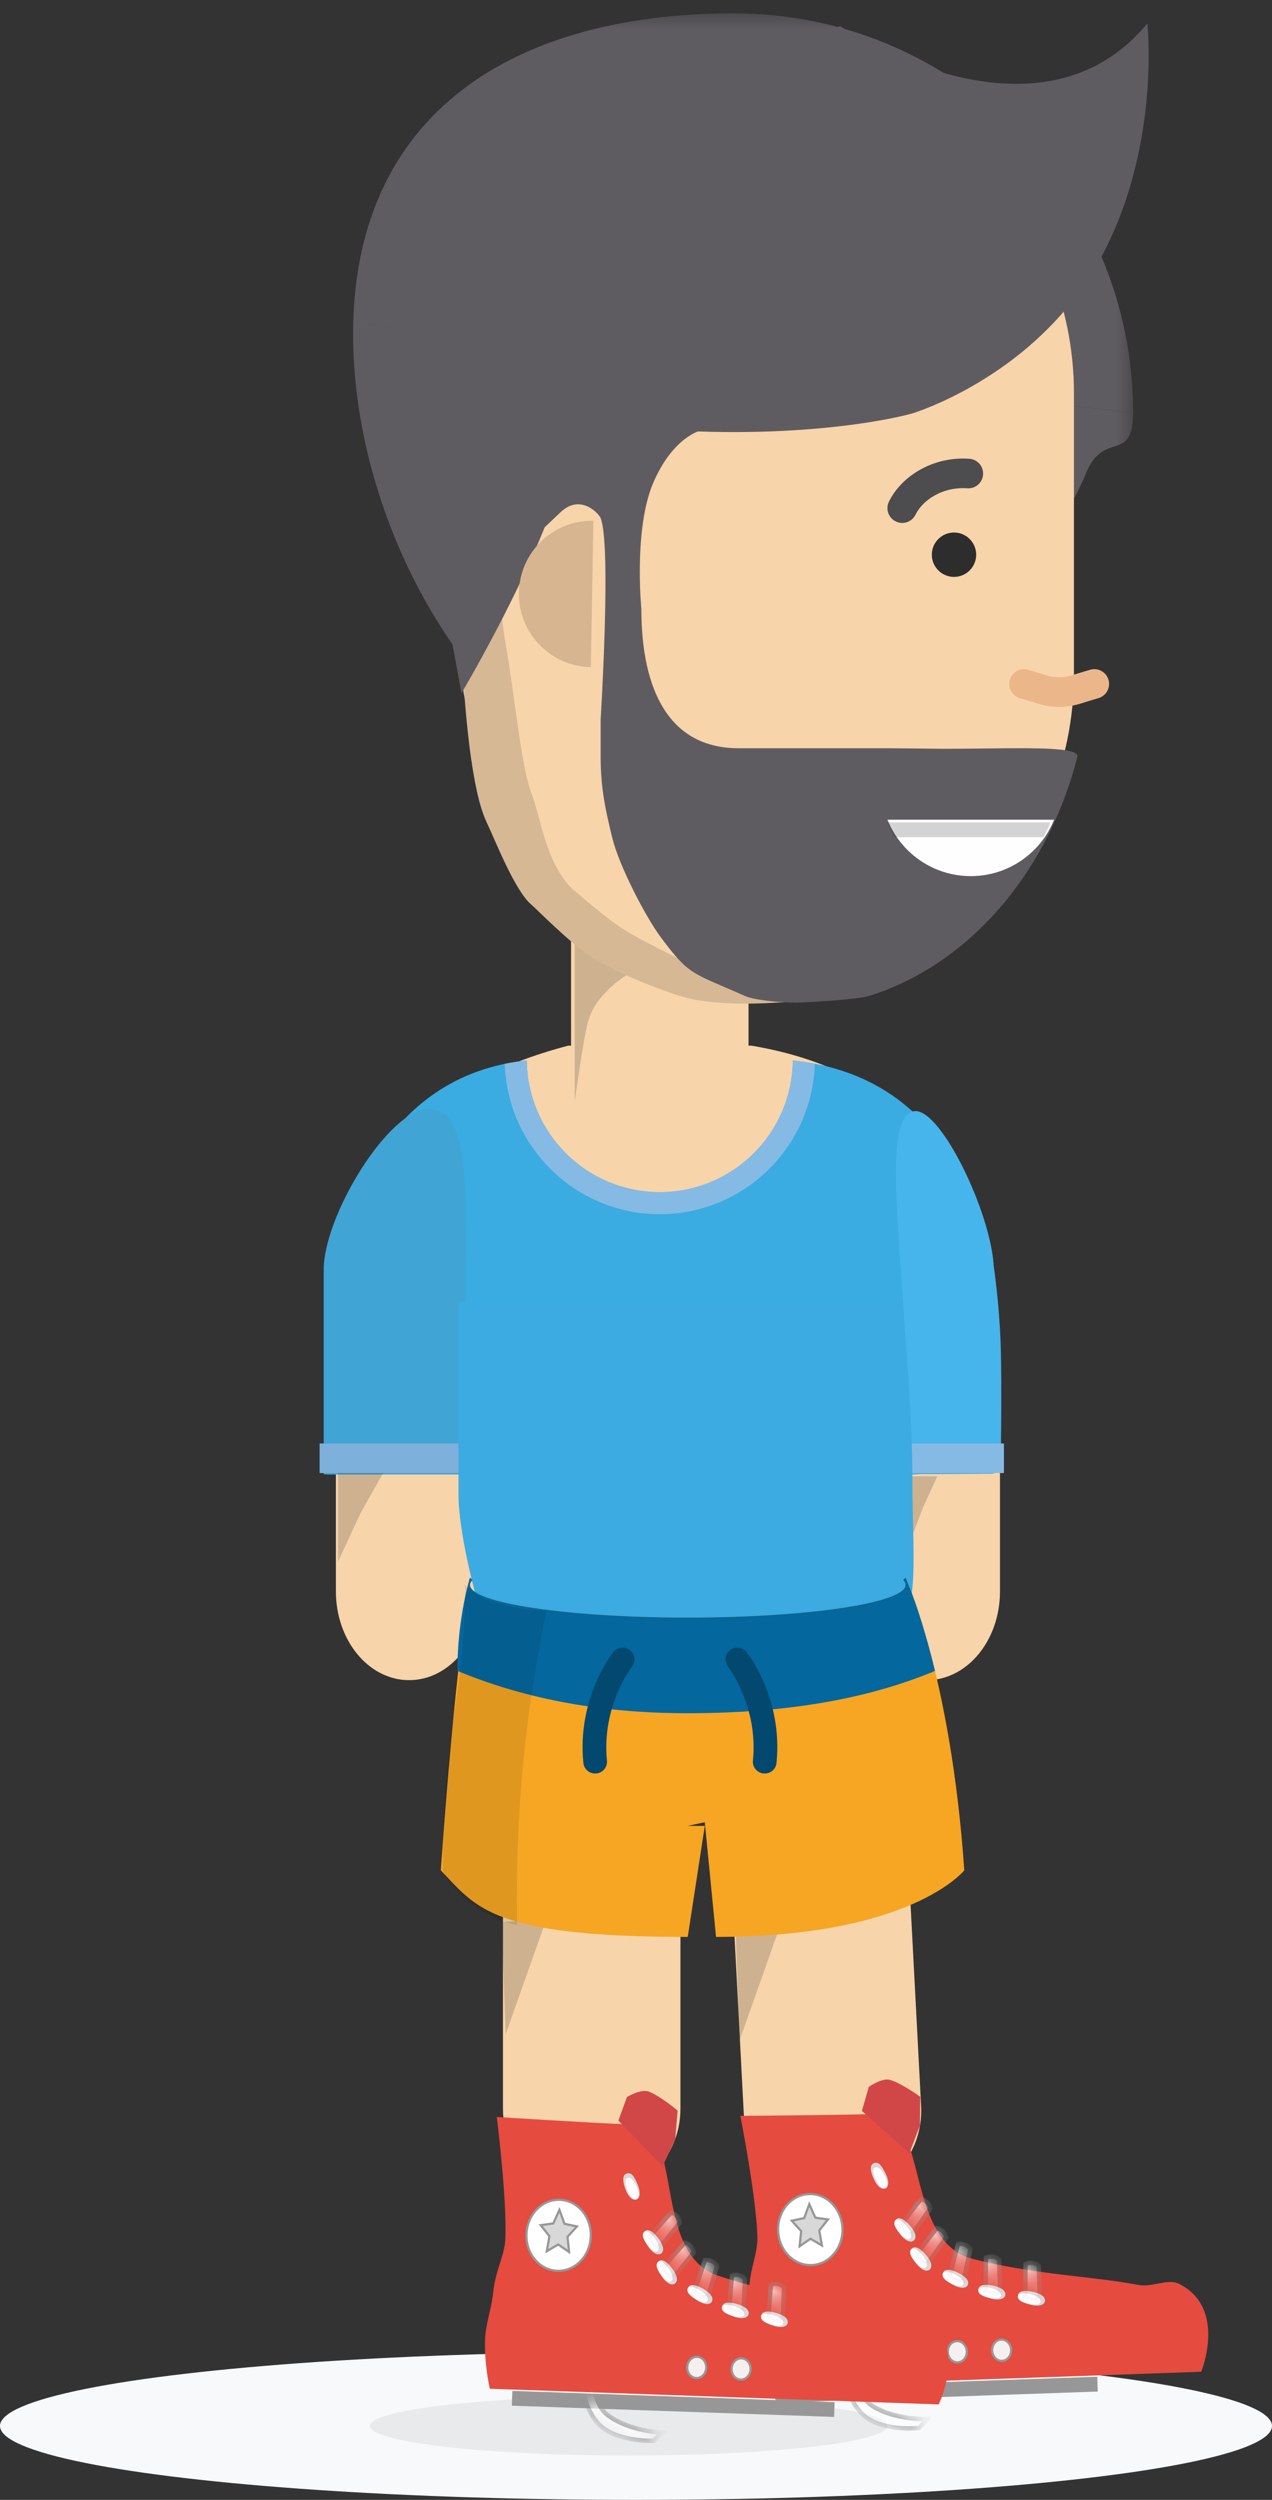 <?xml version="1.0" encoding="UTF-8"?>
<svg width="86px" height="169px" viewBox="0 0 86 169" version="1.1" xmlns="http://www.w3.org/2000/svg" xmlns:xlink="http://www.w3.org/1999/xlink">
    <rect x="0" y="0" width="86" height="169" fill="#333333" stroke="none"/>
    <!-- Generator: Sketch 42 (36781) - http://www.bohemiancoding.com/sketch -->
    <title>WR1</title>
    <desc>Created with Sketch.</desc>
    <defs>
        <polygon id="path-1" points="54.609 54.391 54.609 0.391 0.609 0.391 0.609 54.391 54.609 54.391"></polygon>
        <path d="M0.214,19.576 C0.214,19.309 0.464,18.51 0.464,18.51 L30.827,18.51 C30.827,18.51 31.093,19.285 31.093,19.576 C31.093,19.995 30.827,20.641 30.827,20.641 L0.464,20.641 C0.464,20.641 0.214,20.02 0.214,19.576 Z" id="path-3"></path>
        <mask id="mask-4" maskContentUnits="userSpaceOnUse" maskUnits="objectBoundingBox" x="0" y="0" width="30.879" height="2.131" fill="white">
            <use xlink:href="#path-3"></use>
        </mask>
        <path d="M0.784,3.265 L0.232,1.112 C0.232,1.112 0.408,0.962 0.666,0.921 C0.925,0.881 1.133,1 1.133,1 L1.768,3.129 C1.768,3.129 1.437,3.339 1.222,3.369 C1.006,3.399 0.784,3.265 0.784,3.265 Z" id="path-5"></path>
        <mask id="mask-6" maskContentUnits="userSpaceOnUse" maskUnits="objectBoundingBox" x="0" y="0" width="1.536" height="2.46" fill="white">
            <use xlink:href="#path-5"></use>
        </mask>
        <path d="M0.784,3.265 L0.232,1.112 C0.232,1.112 0.408,0.962 0.666,0.921 C0.925,0.881 1.133,1 1.133,1 L1.768,3.129 C1.768,3.129 1.437,3.339 1.222,3.369 C1.006,3.399 0.784,3.265 0.784,3.265 Z" id="path-7"></path>
        <mask id="mask-8" maskContentUnits="userSpaceOnUse" maskUnits="objectBoundingBox" x="0" y="0" width="1.536" height="2.46" fill="white">
            <use xlink:href="#path-7"></use>
        </mask>
        <path d="M0.784,3.265 L0.232,1.112 C0.232,1.112 0.408,0.962 0.666,0.921 C0.925,0.881 1.133,1 1.133,1 L1.768,3.129 C1.768,3.129 1.437,3.339 1.222,3.369 C1.006,3.399 0.784,3.265 0.784,3.265 Z" id="path-9"></path>
        <mask id="mask-10" maskContentUnits="userSpaceOnUse" maskUnits="objectBoundingBox" x="0" y="0" width="1.536" height="2.46" fill="white">
            <use xlink:href="#path-9"></use>
        </mask>
        <path d="M0.784,3.265 L0.232,1.112 C0.232,1.112 0.408,0.962 0.666,0.921 C0.925,0.881 1.133,1 1.133,1 L1.768,3.129 C1.768,3.129 1.437,3.339 1.222,3.369 C1.006,3.399 0.784,3.265 0.784,3.265 Z" id="path-11"></path>
        <mask id="mask-12" maskContentUnits="userSpaceOnUse" maskUnits="objectBoundingBox" x="0" y="0" width="1.536" height="2.46" fill="white">
            <use xlink:href="#path-11"></use>
        </mask>
        <path d="M0.784,3.265 L0.232,1.112 C0.232,1.112 0.408,0.962 0.666,0.921 C0.925,0.881 1.133,1 1.133,1 L1.768,3.129 C1.768,3.129 1.437,3.339 1.222,3.369 C1.006,3.399 0.784,3.265 0.784,3.265 Z" id="path-13"></path>
        <mask id="mask-14" maskContentUnits="userSpaceOnUse" maskUnits="objectBoundingBox" x="0" y="0" width="1.536" height="2.46" fill="white">
            <use xlink:href="#path-13"></use>
        </mask>
        <path d="M25.089,15.361 C25.089,15.361 25.835,15.121 26.161,15.121 C26.497,15.121 27.073,15.361 27.073,15.361 C27.073,15.361 27.797,15.638 28.306,16.321 C28.788,16.968 29.056,18.009 29.056,18.481 C29.056,18.825 29.171,19.415 29.056,19.921 C28.907,20.576 28.52,21.121 28.52,21.121 L25.089,21.121 L25.089,15.361 Z" id="path-15"></path>
        <mask id="mask-16" maskContentUnits="userSpaceOnUse" maskUnits="objectBoundingBox" x="0" y="0" width="4.018" height="6" fill="white">
            <use xlink:href="#path-15"></use>
        </mask>
        <path d="M12.57,7.934 C11.989,6.39 10.352,2.89 8.497,2.664 C6.642,2.438 4.756,3.434 4.756,3.434 L4.992,2.664 C4.992,2.664 7.258,1.242 8.974,1.907 C11.01,2.695 12.593,5.697 13.211,7.285 C14.268,9.999 14.679,16.73 14.679,16.73 C14.679,16.73 14.588,16.975 14.307,16.984 C14.026,16.992 13.907,16.758 13.907,16.758 C13.907,16.758 13.609,10.69 12.57,7.934 Z" id="path-17"></path>
        <mask id="mask-18" maskContentUnits="userSpaceOnUse" maskUnits="objectBoundingBox" x="0" y="0" width="9.923" height="15.254" fill="white">
            <use xlink:href="#path-17"></use>
        </mask>
        <path d="M0.214,19.576 C0.214,19.309 0.464,18.51 0.464,18.51 L30.827,18.51 C30.827,18.51 31.093,19.285 31.093,19.576 C31.093,19.995 30.827,20.641 30.827,20.641 L0.464,20.641 C0.464,20.641 0.214,20.02 0.214,19.576 Z" id="path-19"></path>
        <mask id="mask-20" maskContentUnits="userSpaceOnUse" maskUnits="objectBoundingBox" x="0" y="0" width="30.879" height="2.131" fill="white">
            <use xlink:href="#path-19"></use>
        </mask>
        <path d="M0.784,3.265 L0.232,1.112 C0.232,1.112 0.408,0.962 0.666,0.921 C0.925,0.881 1.133,1 1.133,1 L1.768,3.129 C1.768,3.129 1.437,3.339 1.222,3.369 C1.006,3.399 0.784,3.265 0.784,3.265 Z" id="path-21"></path>
        <mask id="mask-22" maskContentUnits="userSpaceOnUse" maskUnits="objectBoundingBox" x="0" y="0" width="1.536" height="2.46" fill="white">
            <use xlink:href="#path-21"></use>
        </mask>
        <path d="M0.784,3.265 L0.232,1.112 C0.232,1.112 0.408,0.962 0.666,0.921 C0.925,0.881 1.133,1 1.133,1 L1.768,3.129 C1.768,3.129 1.437,3.339 1.222,3.369 C1.006,3.399 0.784,3.265 0.784,3.265 Z" id="path-23"></path>
        <mask id="mask-24" maskContentUnits="userSpaceOnUse" maskUnits="objectBoundingBox" x="0" y="0" width="1.536" height="2.46" fill="white">
            <use xlink:href="#path-23"></use>
        </mask>
        <path d="M0.784,3.265 L0.232,1.112 C0.232,1.112 0.408,0.962 0.666,0.921 C0.925,0.881 1.133,1 1.133,1 L1.768,3.129 C1.768,3.129 1.437,3.339 1.222,3.369 C1.006,3.399 0.784,3.265 0.784,3.265 Z" id="path-25"></path>
        <mask id="mask-26" maskContentUnits="userSpaceOnUse" maskUnits="objectBoundingBox" x="0" y="0" width="1.536" height="2.46" fill="white">
            <use xlink:href="#path-25"></use>
        </mask>
        <path d="M0.784,3.265 L0.232,1.112 C0.232,1.112 0.408,0.962 0.666,0.921 C0.925,0.881 1.133,1 1.133,1 L1.768,3.129 C1.768,3.129 1.437,3.339 1.222,3.369 C1.006,3.399 0.784,3.265 0.784,3.265 Z" id="path-27"></path>
        <mask id="mask-28" maskContentUnits="userSpaceOnUse" maskUnits="objectBoundingBox" x="0" y="0" width="1.536" height="2.46" fill="white">
            <use xlink:href="#path-27"></use>
        </mask>
        <path d="M0.784,3.265 L0.232,1.112 C0.232,1.112 0.408,0.962 0.666,0.921 C0.925,0.881 1.133,1 1.133,1 L1.768,3.129 C1.768,3.129 1.437,3.339 1.222,3.369 C1.006,3.399 0.784,3.265 0.784,3.265 Z" id="path-29"></path>
        <mask id="mask-30" maskContentUnits="userSpaceOnUse" maskUnits="objectBoundingBox" x="0" y="0" width="1.536" height="2.46" fill="white">
            <use xlink:href="#path-29"></use>
        </mask>
        <path d="M25.089,15.361 C25.089,15.361 25.835,15.121 26.161,15.121 C26.497,15.121 27.073,15.361 27.073,15.361 C27.073,15.361 27.797,15.638 28.306,16.321 C28.788,16.968 29.056,18.009 29.056,18.481 C29.056,18.825 29.171,19.415 29.056,19.921 C28.907,20.576 28.52,21.121 28.52,21.121 L25.089,21.121 L25.089,15.361 Z" id="path-31"></path>
        <mask id="mask-32" maskContentUnits="userSpaceOnUse" maskUnits="objectBoundingBox" x="0" y="0" width="4.018" height="6" fill="white">
            <use xlink:href="#path-31"></use>
        </mask>
        <path d="M12.57,7.934 C11.989,6.39 10.352,2.89 8.497,2.664 C6.642,2.438 4.756,3.434 4.756,3.434 L4.992,2.664 C4.992,2.664 7.258,1.242 8.974,1.907 C11.01,2.695 12.593,5.697 13.211,7.285 C14.268,9.999 14.679,16.73 14.679,16.73 C14.679,16.73 14.588,16.975 14.307,16.984 C14.026,16.992 13.907,16.758 13.907,16.758 C13.907,16.758 13.609,10.69 12.57,7.934 Z" id="path-33"></path>
        <mask id="mask-34" maskContentUnits="userSpaceOnUse" maskUnits="objectBoundingBox" x="0" y="0" width="9.923" height="15.254" fill="white">
            <use xlink:href="#path-33"></use>
        </mask>
    </defs>
    <g id="Robert" stroke="none" stroke-width="1" fill="none" fill-rule="evenodd">
        <g id="Walk_Right" transform="translate(-24, 0)">
            <g id="WR1">
                <g id="shadow-copy-2" transform="translate(24, 159)">
                    <ellipse id="Oval-Copy" fill="#F7F9FA" cx="43" cy="5" rx="43" ry="5"></ellipse>
                    <ellipse id="Oval" fill="#E9EAEC" cx="42.5" cy="5" rx="17.5" ry="2"></ellipse>
                </g>
                <g id="Person-8">
                    <path d="M81.71,107.583 L81.71,93.583 L91.609,93.583 L91.609,107.583 C91.609,110.897 89.393,113.583 86.66,113.583 C83.926,113.583 81.71,110.897 81.71,107.583 Z" id="Fill-10-Copy" fill="#F8D4AA"></path>
                    <path d="M46.71,107.583 L46.71,93.583 L56.609,93.583 L56.609,107.583 C56.609,110.897 54.393,113.583 51.66,113.583 C48.926,113.583 46.71,110.897 46.71,107.583 Z" id="Fill-10-Copy" fill="#F8D4AA"></path>
                    <path d="M62.417,70.689 C52.912,73.197 47.398,78.701 47.398,87.07 L47.398,93.02 C47.398,94.782 47.194,96.21 49.148,96.21 L88.071,96.21 C90.025,96.21 89.061,93.782 89.061,92.02 L89.061,85.702 C89.061,77.333 83.743,72.199 74.802,70.689 L62.417,70.689 Z" id="Fill-1" fill="#F8D4AA"></path>
                    <path d="M91.168,99.625 L91.168,90.595 C91.168,80.743 87.159,72.689 77.604,71.689 C77.546,76.626 73.544,80.613 68.609,80.613 C63.674,80.613 59.672,76.626 59.614,71.689 C50.059,72.689 46.089,81.915 46.089,91.767 L46.089,99.676 L56.609,99.676 L56.609,103.689 L83.609,103.689 L83.609,99.676 L91.168,99.625 Z" id="Fill-3" fill="#3AACE1"></path>
                    <path d="M46.534,90.58 C46.534,90.58 46.74,84.214 46.668,82.904 C46.595,81.593 45.672,74.992 45.672,74.992 L52.544,75.112 L56.433,75.18 L56.193,88.917 C56.193,92.562 51.643,99.764 48.909,99.764 C46.176,99.764 46.534,94.225 46.534,90.58 Z" id="Fill-10-Copy-2" fill="#40A4D5" transform="translate(51.052, 87.378) rotate(179) translate(-51.052, -87.378) "></path>
                    <path d="M84.955,90.472 C84.955,90.472 85.09,84.163 85.043,82.864 C84.995,81.565 84.392,75.024 84.392,75.024 L91.023,75.153 C91.023,75.153 91.413,80.75 91.463,83.56 C91.514,86.369 91.27,88.823 91.27,88.823 C91.27,92.436 88.295,99.573 86.508,99.573 C84.721,99.573 84.955,94.084 84.955,90.472 Z" id="Fill-10-Copy-2" fill="#46B5EB" transform="translate(87.931, 87.298) scale(-1, 1) rotate(183) translate(-87.931, -87.298) "></path>
                    <path d="M68.609,82.083 C74.287,82.083 78.914,77.551 79.092,71.916 C78.601,71.824 78.107,71.742 77.604,71.689 C77.546,76.61 73.544,80.583 68.609,80.583 C63.674,80.583 59.672,76.61 59.614,71.689 C59.111,71.742 58.617,71.824 58.126,71.916 C58.304,77.551 62.931,82.083 68.609,82.083" id="Fill-8" fill="#85BAE4"></path>
                    <path d="M58.005,142.565 L58.005,128.565 L70.005,128.565 L70.005,135.565 L70.005,142.565 C70.005,145.879 67.319,148.565 64.005,148.565 C60.691,148.565 58.005,145.879 58.005,142.565 Z" id="Fill-10-Copy" fill="#F8D4AA"></path>
                    <path d="M74.076,142.695 L74.076,128.695 L86.076,128.695 L86.076,142.695 C86.076,146.009 83.39,148.695 80.076,148.695 C76.762,148.695 74.076,146.009 74.076,142.695 Z" id="Fill-10-Copy" fill="#F8D4AA" transform="translate(80.076, 138.695) rotate(-3) translate(-80.076, -138.695) "></path>
                    <polygon id="Fill-40" fill="#292929" opacity="0.2" transform="translate(75.451, 136.636) scale(-1, 1) rotate(2) translate(-75.451, -136.636) " points="76.951 137.901 76.951 142.986 76.951 130.286 73.951 130.286"></polygon>
                    <polygon id="Fill-40" fill="#292929" opacity="0.2" transform="translate(59.639, 136.215) scale(-1, 1) rotate(2) translate(-59.639, -136.215) " points="61.139 137.48 61.139 142.565 61.139 132.049 61.139 129.865 58.139 129.865"></polygon>
                    <path d="M74.609,69.583 C74.609,69.583 70.13,70.583 68.609,70.583 C67.088,70.583 62.609,69.583 62.609,69.583 L62.609,67.583 C62.609,67.583 67.088,68.583 68.609,68.583 C70.13,68.583 74.609,67.583 74.609,67.583 L74.609,69.583 Z" id="Fill-12" fill="#292929" opacity="0.2"></path>
                    <g id="Group-16" transform="translate(46, 0.512)">
                        <mask id="mask-2" fill="white">
                            <use xlink:href="#path-1"></use>
                        </mask>
                        <g id="Clip-15"></g>
                        <path d="M61.187,28.161 L54.609,27.391 C54.609,30.87 52.591,28.501 51.393,31.555 C50.195,34.609 39.043,54.391 27.609,54.391 C12.697,54.391 1.874,36.995 1.874,22.083 C1.874,7.171 12.697,0.391 27.609,0.391 C42.521,0.391 54.609,12.479 54.609,27.391 L-18.05,18.978" id="Fill-14" fill="#5F5C61" mask="url(#mask-2)"></path>
                    </g>
                    <path d="M55.334,46.775 L55.334,39.216 C55.334,37.055 52.609,26.583 52.609,26.583 C52.609,14.433 62.459,4.583 74.609,4.583 C86.759,4.583 96.609,14.433 96.609,26.583 L96.609,45.583 C96.609,57.733 86.759,67.299 74.609,67.299 C68.434,67.299 67.79,65.347 62.262,61.824 C56.734,58.301 57.001,55.002 55.334,46.775 Z" id="Fill-21" fill="#F8D4AA"></path>
                    <path d="M68.609,80.583 C65.295,80.583 62.609,77.897 62.609,74.583 L62.609,60.583 L74.609,60.583 L74.609,74.583 C74.609,77.897 71.923,80.583 68.609,80.583 L52.562,68.584" id="Combined-Shape" fill="#F8D4AA"></path>
                    <path d="M97.985,46.236 C97.663,46.329 97.185,46.476 96.742,46.615 C96.003,46.846 95.215,46.846 94.476,46.616 C94.032,46.478 93.552,46.331 93.231,46.239" id="Stroke-23" stroke="#EBB78A" stroke-width="2" stroke-linecap="round"></path>
                    <path d="M49.087,1.583 C49.087,1.583 48.101,10.658 52.754,18.333 C56.795,25 63.71,27.529 64.837,27.903 C65.934,28.267 73.42,29.958 84.419,28.824 C98.217,27.402 101.662,18.693 101.662,18.693 L91.411,7.595 L69.857,1.772 C69.857,1.772 56.611,10.666 49.087,1.583" id="Fill-29" fill="#5F5C61" transform="translate(75.331, 15.397) scale(-1, 1) translate(-75.331, -15.397) "></path>
                    <polygon id="Fill-34" fill="#7DB0DA" points="45.609 99.583 56.609 99.583 56.609 97.583 45.609 97.583"></polygon>
                    <polygon id="Fill-38" fill="#85BAE4" points="83.614 99.583 91.876 99.583 91.876 97.583 83.614 97.583"></polygon>
                    <polygon id="Fill-40" fill="#292929" opacity="0.2" transform="translate(86.491, 101.9) scale(-1, 1) translate(-86.491, -101.9) " points="86.569 101.898 87.374 104 87.374 99.799 85.609 99.799"></polygon>
                    <path d="M48.379,102.291 L46.857,105.567 C46.857,105.567 46.857,103.169 46.857,102.291 C46.857,101.414 46.857,99.583 46.857,99.583 L49.901,99.583 L48.379,102.291 Z" id="Fill-40" fill="#292929" opacity="0.2"></path>
                    <path d="M62.857,74.506 L62.857,66.291 C62.857,65.414 62.857,63.583 62.857,63.583 L67.226,65.38 C67.226,65.38 65.728,66.222 65.042,66.992 C64.803,67.26 64.104,67.862 63.765,69.045 C63.426,70.228 62.857,74.506 62.857,74.506 Z" id="Fill-40" fill="#292929" opacity="0.2"></path>
                    <path d="M55.796,33.897 C55.796,33.897 54.788,50.676 56.602,55.063 C57.111,56.294 58.264,59.776 59.316,60.763 C59.709,61.131 61.735,63.461 63.26,64.571 C64.785,65.681 68.362,67.309 69.688,67.677 C73.088,68.62 78.387,68.133 78.387,68.133 C78.387,68.133 71.591,66.288 68.951,64.869 C65.325,62.782 65.269,62.806 62.067,59.775 C60.408,57.822 60.288,54.956 59.712,53.198 C59.137,51.44 58.926,46.448 58.513,43.073 C57.838,37.555 59.155,30.825 59.155,30.825 L55.796,33.897 Z" id="Path-7" fill="#D6B895" transform="translate(66.952, 49.542) rotate(-3) translate(-66.952, -49.542) "></path>
                    <path d="M87.796,50.62 L84.109,50.583 L73.933,50.583 C69.251,50.583 67.363,46.672 67.362,41.15 C67.362,41.15 66.827,35.732 68.178,32.612 C69.529,29.492 71.415,29.087 71.415,29.087 L64.609,28.057 C64.609,28.057 58.014,31.418 58.014,32.612 C58.014,32.811 56.783,36.756 58.014,37.413 C58.732,37.795 60.594,35.843 61.924,34.606 C63.255,33.369 64.487,34.718 64.609,35.023 C65.343,36.847 64.609,48.647 64.609,48.647 C64.609,49.486 64.609,50.339 64.609,51.169 C64.609,53.323 64.96,54.879 65.412,56.7 C65.863,58.52 67.613,61.942 68.714,63.415 C70.622,65.964 70.758,65.732 74.344,67.32 C75.138,67.672 77.102,67.78 77.762,67.78 C78.422,67.78 81.967,67.582 82.794,67.32 C89.499,65.196 94.821,59.043 96.838,51.169 C96.972,50.643 95.069,50.57 92.427,50.583 C91.026,50.589 89.418,50.62 87.796,50.62 Z" id="Fill-42" fill="#5F5C61"></path>
                    <path d="M95.268,55.414 C94.374,57.649 92.188,59.228 89.634,59.228 C87.079,59.228 84.894,57.649 84,55.414 L95.268,55.414 Z" id="Fill-44" fill="#FEFEFE"></path>
                    <path d="M94.546,56.6 C94.715,56.282 94.887,55.948 95.011,55.6 L84,55.6 C84.124,55.948 84.273,56.282 84.442,56.6 L94.546,56.6 Z" id="Fill-46" fill="#292929" opacity="0.2"></path>
                    <path d="M90,37.5 C90,38.328 89.328,39 88.5,39 C87.672,39 87,38.328 87,37.5 C87,36.672 87.672,36 88.5,36 C89.328,36 90,36.672 90,37.5" id="Fill-54-Copy" fill="#2D2D2D"></path>
                    <path d="M89.468,32.013 C87.458,31.865 85.684,32.959 85,34.352" id="Stroke-60" stroke="#4D4C4E" stroke-width="2" stroke-linecap="round"></path>
                    <path d="M55,88 L85,88 C85,88 85.689,94.972 85.689,100.22 C85.689,102.84 85.861,105.544 85.689,107.332 C85.517,109.121 85,110 85,110 L56.508,109.107 C56.508,109.107 55,104.016 55,101.029 L55,88 Z" id="Rectangle" fill="#3BABE1"></path>
                    <path d="M66.395,27.776 C66.395,27.776 63.474,28.517 61.331,34.339 C59.188,40.16 55.203,46.861 55.203,46.861 L50.484,21.25 L66.395,27.776 Z" id="Path-6" fill="#5F5C61"></path>
                    <path d="M66.508,37.633 C66.508,40.367 64.293,42.583 61.559,42.583 C58.825,42.583 56.609,40.367 56.609,37.633" id="Fill-17" fill="#D7B591" transform="translate(61.559, 40.108) rotate(91) translate(-61.559, -40.108) "></path>
                </g>
                <g id="SwimTrunks" transform="translate(51, 104)">
                    <path d="M34.052,2.811 C34.163,2.92 34.221,3.032 34.221,3.146 C34.221,4.364 27.629,5.35 19.499,5.35 C11.368,5.35 4.776,4.364 4.776,3.146 C4.776,3.032 4.834,2.92 4.945,2.811 C4.888,2.756 4.828,2.703 4.776,2.645 C4.776,2.645 3.726,9.18 2.804,22.438 C5.204,24.97 6.26,26.941 19.499,26.941 L20.651,19.436 L19.499,19.436 L20.651,19.186 L21.411,26.941 C34.649,26.941 38.196,22.438 38.196,22.438 C37.274,9.18 34.221,2.645 34.221,2.645 C34.17,2.703 34.109,2.756 34.052,2.811 Z" id="Fill-5" fill="#F6A623"></path>
                    <path d="M36.215,8.959 C35.198,4.74 34.221,2.646 34.221,2.646 C34.17,2.703 34.109,2.756 34.052,2.811 C34.163,2.92 34.221,3.032 34.221,3.146 C34.221,4.363 27.629,5.351 19.499,5.351 C11.368,5.351 4.776,4.363 4.776,3.146 C4.776,3.032 4.834,2.92 4.945,2.811 C4.888,2.756 4.828,2.703 4.776,2.646 C4.776,2.646 3.924,5.351 3.924,8.959 C8.103,10.681 13.081,11.819 19.499,11.819 C25.916,11.819 31.5,10.931 36.215,8.959 Z" id="Fill-10" fill="#04679E"></path>
                    <path d="M7.578,2.946 C7.689,3.055 6.409,4.079 6.371,4.092 C4.672,4.672 4.85,4.847 2.271,5.243 C3.166,8.399 5.356,15.644 6.083,26.241 C9.782,24.958 10.761,22.161 10.761,22.161 C10.338,16.08 9.094,11.989 8.466,8.973 C7.837,5.958 7.625,3.489 7.625,3.489 C7.574,3.546 7.635,2.891 7.578,2.946 Z" id="Fill-18" fill-opacity="0.09" fill="#010201" transform="translate(6.516, 14.592) scale(-1, 1) rotate(5) translate(-6.516, -14.592) "></path>
                    <path d="M12.442,15.182 C12.003,10.842 14.362,7.817 14.463,7.69 C14.736,7.346 15.24,7.286 15.588,7.556 C15.935,7.826 15.996,8.323 15.724,8.667 C15.704,8.694 13.664,11.339 14.036,15.024 C14.081,15.46 13.759,15.848 13.319,15.892 C13.292,15.894 13.265,15.895 13.238,15.895 C12.831,15.895 12.483,15.591 12.442,15.182 Z" id="Fill-14" fill="#02486F"></path>
                    <path d="M24.704,15.895 C24.677,15.895 24.65,15.894 24.623,15.892 C24.183,15.848 23.862,15.46 23.906,15.024 C24.278,11.339 22.239,8.694 22.219,8.667 C21.947,8.322 22.009,7.825 22.357,7.556 C22.705,7.287 23.207,7.346 23.48,7.69 C23.581,7.817 25.94,10.842 25.5,15.182 C25.459,15.591 25.111,15.895 24.704,15.895" id="Fill-16" fill="#02486F"></path>
                </g>
                <g id="Shoe_side" transform="translate(89.371, 154.018) rotate(-2) translate(-89.371, -154.018) translate(71.371, 139.518)">
                    <g id="Group" transform="translate(0, -0)">
                        <g id="Shoe" transform="translate(2.81, 2.45)">
                            <path d="M0,15.652 C-0.008,14.569 0.36,13.548 0.439,12.386 C0.544,10.859 1.135,9.886 1.135,8.711 C1.135,5.897 0.266,0.541 0.266,0.541 C0.266,0.541 6.978,0.734 9.49,0.734 C13.02,0.734 11.014,9.402 15.621,10.752 C19.799,11.977 23.653,12.202 26.805,12.911 C27.669,13.105 28.787,12.536 29.485,12.911 C32.727,14.655 30.803,18.919 30.803,18.919 L0.439,18.919 C0.439,18.919 0.012,17.373 0,15.652 Z" id="Rectangle-1" fill="#E54B3F"></path>
                            <use id="Rectangle-5" stroke="#979797" mask="url(#mask-4)" stroke-width="0.3" fill="#FFFFFF" xlink:href="#path-3"></use>
                        </g>
                        <g id="shoestring" transform="translate(15.112, 10.578) rotate(54) translate(-15.112, -10.578) translate(13.612, 8.578)">
                            <path d="M0.287,3.071 C0.246,3.449 0.833,3.569 1.354,3.569 C1.875,3.569 2.147,3.395 2.153,3.137 C2.158,2.88 1.81,2.688 1.289,2.688 C0.768,2.688 0.329,2.693 0.287,3.071 Z" id="Oval-3-Copy-4" fill="#D8D8D8" transform="translate(1.219, 3.188) scale(1, -1) translate(-1.219, -3.188) "></path>
                            <path d="M0.306,3.339 C0.306,3.523 0.579,3.673 1.1,3.673 C1.622,3.673 1.878,3.523 1.878,3.339 C1.878,3.154 1.622,3.005 1.1,3.005 C0.579,3.005 0.306,3.154 0.306,3.339 Z" id="Oval-3-Copy-2" fill="#FEFCFC"></path>
                            <use id="Rectangle-9" stroke="#979797" mask="url(#mask-6)" stroke-width="0.3" fill="#FFFFFF" xlink:href="#path-5"></use>
                        </g>
                        <g id="shoestring-copy-7" transform="translate(18.112, 13.578) rotate(31) translate(-18.112, -13.578) translate(16.612, 11.578)">
                            <path d="M0.287,3.071 C0.246,3.449 0.833,3.569 1.354,3.569 C1.875,3.569 2.147,3.395 2.153,3.137 C2.158,2.88 1.81,2.688 1.289,2.688 C0.768,2.688 0.329,2.693 0.287,3.071 Z" id="Oval-3-Copy-4" fill="#D8D8D8" transform="translate(1.219, 3.188) scale(1, -1) translate(-1.219, -3.188) "></path>
                            <path d="M0.306,3.339 C0.306,3.523 0.579,3.673 1.1,3.673 C1.622,3.673 1.878,3.523 1.878,3.339 C1.878,3.154 1.622,3.005 1.1,3.005 C0.579,3.005 0.306,3.154 0.306,3.339 Z" id="Oval-3-Copy-2" fill="#FEFCFC"></path>
                            <use id="Rectangle-9" stroke="#979797" mask="url(#mask-8)" stroke-width="0.3" fill="#FFFFFF" xlink:href="#path-7"></use>
                        </g>
                        <g id="shoestring-copy-6" transform="translate(16.112, 12.578) rotate(54) translate(-16.112, -12.578) translate(14.612, 10.578)">
                            <path d="M0.287,3.071 C0.246,3.449 0.833,3.569 1.354,3.569 C1.875,3.569 2.147,3.395 2.153,3.137 C2.158,2.88 1.81,2.688 1.289,2.688 C0.768,2.688 0.329,2.693 0.287,3.071 Z" id="Oval-3-Copy-4" fill="#D8D8D8" transform="translate(1.219, 3.188) scale(1, -1) translate(-1.219, -3.188) "></path>
                            <path d="M0.306,3.339 C0.306,3.523 0.579,3.673 1.1,3.673 C1.622,3.673 1.878,3.523 1.878,3.339 C1.878,3.154 1.622,3.005 1.1,3.005 C0.579,3.005 0.306,3.154 0.306,3.339 Z" id="Oval-3-Copy-2" fill="#FEFCFC"></path>
                            <use id="Rectangle-9" stroke="#979797" mask="url(#mask-10)" stroke-width="0.3" fill="#FFFFFF" xlink:href="#path-9"></use>
                        </g>
                        <g id="shoestring-copy-8" transform="translate(20.288, 14.375) rotate(17) translate(-20.288, -14.375) translate(18.788, 12.375)">
                            <path d="M0.287,3.071 C0.246,3.449 0.833,3.569 1.354,3.569 C1.875,3.569 2.147,3.395 2.153,3.137 C2.158,2.88 1.81,2.688 1.289,2.688 C0.768,2.688 0.329,2.693 0.287,3.071 Z" id="Oval-3-Copy-4" fill="#D8D8D8" transform="translate(1.219, 3.188) scale(1, -1) translate(-1.219, -3.188) "></path>
                            <path d="M0.306,3.339 C0.306,3.523 0.579,3.673 1.1,3.673 C1.622,3.673 1.878,3.523 1.878,3.339 C1.878,3.154 1.622,3.005 1.1,3.005 C0.579,3.005 0.306,3.154 0.306,3.339 Z" id="Oval-3-Copy-2" fill="#FEFCFC"></path>
                            <use id="Rectangle-9" stroke="#979797" mask="url(#mask-12)" stroke-width="0.3" fill="#FFFFFF" xlink:href="#path-11"></use>
                        </g>
                        <g id="shoestring-copy-9" transform="translate(22.95, 14.885) rotate(17) translate(-22.95, -14.885) translate(21.45, 12.885)">
                            <path d="M0.287,3.071 C0.246,3.449 0.833,3.569 1.354,3.569 C1.875,3.569 2.147,3.395 2.153,3.137 C2.158,2.88 1.81,2.688 1.289,2.688 C0.768,2.688 0.329,2.693 0.287,3.071 Z" id="Oval-3-Copy-4" fill="#D8D8D8" transform="translate(1.219, 3.188) scale(1, -1) translate(-1.219, -3.188) "></path>
                            <path d="M0.306,3.339 C0.306,3.523 0.579,3.673 1.1,3.673 C1.622,3.673 1.878,3.523 1.878,3.339 C1.878,3.154 1.622,3.005 1.1,3.005 C0.579,3.005 0.306,3.154 0.306,3.339 Z" id="Oval-3-Copy-2" fill="#FEFCFC"></path>
                            <use id="Rectangle-9" stroke="#979797" mask="url(#mask-14)" stroke-width="0.3" fill="#FFFFFF" xlink:href="#path-13"></use>
                        </g>
                        <g id="components" transform="translate(5.168, -0)">
                            <path d="M6.138,1.892 C6.138,1.892 6.824,1.046 7.381,1.046 C8.205,1.046 9.667,1.584 9.667,1.584 L10.182,3.461 L10.007,5.468 L6.138,3.586 L6.138,1.892 Z" id="Rectangle-8" fill="#D14747" transform="translate(8.16, 3.257) rotate(18) translate(-8.16, -3.257) "></path>
                            <ellipse id="Oval-1" stroke="#979797" stroke-width="0.15" fill="#FFFFFF" cx="2.366" cy="10.84" rx="2.175" ry="2.401"></ellipse>
                            <polygon id="Star-1" stroke="#979797" stroke-width="0.15" fill="#D8D8D8" points="2.359 11.461 1.603 11.943 1.747 10.922 1.135 10.198 1.981 10.049 2.359 9.12 2.737 10.049 3.582 10.198 2.971 10.922 3.115 11.943"></polygon>
                            <path d="M0.107,21.961 L20.908,21.961" id="Line" stroke="#979797" stroke-linecap="square"></path>
                            <ellipse id="Oval-10" stroke="#979797" stroke-width="0.15" fill="#F6EFEF" cx="15.011" cy="19.441" rx="0.643" ry="0.72"></ellipse>
                            <ellipse id="Oval-10-Copy" stroke="#979797" stroke-width="0.15" fill="#F6EFEF" cx="12.011" cy="19.441" rx="0.643" ry="0.72"></ellipse>
                            <use id="Rectangle-18" stroke="#979797" mask="url(#mask-16)" stroke-width="0.3" fill="#FFFFFF" xlink:href="#path-15"></use>
                        </g>
                        <g id="top-shoestring" transform="translate(13.047, 16.249) rotate(65) translate(-13.047, -16.249) translate(3.547, 6.749)">
                            <path d="M0.221,6.339 C0.18,6.717 0.767,6.836 1.289,6.836 C1.81,6.836 2.081,6.662 2.087,6.405 C2.093,6.147 1.744,5.955 1.223,5.955 C0.702,5.955 0.263,5.96 0.221,6.339 Z" id="Oval-3-Copy-4" fill="#D8D8D8"></path>
                            <path d="M0.515,6.405 C0.515,6.589 0.789,6.739 1.31,6.739 C1.831,6.739 2.087,6.589 2.087,6.405 C2.087,6.22 1.831,6.071 1.31,6.071 C0.789,6.071 0.515,6.22 0.515,6.405 Z" id="Oval-3-Copy-2" fill="#FEFCFC"></path>
                            <use id="Rectangle-9" stroke="#979797" mask="url(#mask-18)" stroke-width="0.3" fill="#FFFFFF" transform="translate(9.717, 9.357) rotate(142) translate(-9.717, -9.357) " xlink:href="#path-17"></use>
                        </g>
                    </g>
                </g>
                <g id="Shoe_side-Copy" transform="translate(72.1, 155.136) rotate(2) translate(-72.1, -155.136) translate(54.1, 140.636)">
                    <g id="Group" transform="translate(0, -0)">
                        <g id="Shoe" transform="translate(2.81, 2.45)">
                            <path d="M0,15.652 C-0.008,14.569 0.36,13.548 0.439,12.386 C0.544,10.859 1.135,9.886 1.135,8.711 C1.135,5.897 0.266,0.541 0.266,0.541 C0.266,0.541 6.978,0.734 9.49,0.734 C13.02,0.734 11.014,9.402 15.621,10.752 C19.799,11.977 23.653,12.202 26.805,12.911 C27.669,13.105 28.787,12.536 29.485,12.911 C32.727,14.655 30.803,18.919 30.803,18.919 L0.439,18.919 C0.439,18.919 0.012,17.373 0,15.652 Z" id="Rectangle-1" fill="#E54B3F"></path>
                            <use id="Rectangle-5" stroke="#979797" mask="url(#mask-20)" stroke-width="0.3" fill="#FFFFFF" xlink:href="#path-19"></use>
                        </g>
                        <g id="shoestring" transform="translate(15.112, 10.578) rotate(54) translate(-15.112, -10.578) translate(13.612, 8.578)">
                            <path d="M0.287,3.071 C0.246,3.449 0.833,3.569 1.354,3.569 C1.875,3.569 2.147,3.395 2.153,3.137 C2.158,2.88 1.81,2.688 1.289,2.688 C0.768,2.688 0.329,2.693 0.287,3.071 Z" id="Oval-3-Copy-4" fill="#D8D8D8" transform="translate(1.219, 3.188) scale(1, -1) translate(-1.219, -3.188) "></path>
                            <path d="M0.306,3.339 C0.306,3.523 0.579,3.673 1.1,3.673 C1.622,3.673 1.878,3.523 1.878,3.339 C1.878,3.154 1.622,3.005 1.1,3.005 C0.579,3.005 0.306,3.154 0.306,3.339 Z" id="Oval-3-Copy-2" fill="#FEFCFC"></path>
                            <use id="Rectangle-9" stroke="#979797" mask="url(#mask-22)" stroke-width="0.3" fill="#FFFFFF" xlink:href="#path-21"></use>
                        </g>
                        <g id="shoestring-copy-7" transform="translate(18.112, 13.578) rotate(31) translate(-18.112, -13.578) translate(16.612, 11.578)">
                            <path d="M0.287,3.071 C0.246,3.449 0.833,3.569 1.354,3.569 C1.875,3.569 2.147,3.395 2.153,3.137 C2.158,2.88 1.81,2.688 1.289,2.688 C0.768,2.688 0.329,2.693 0.287,3.071 Z" id="Oval-3-Copy-4" fill="#D8D8D8" transform="translate(1.219, 3.188) scale(1, -1) translate(-1.219, -3.188) "></path>
                            <path d="M0.306,3.339 C0.306,3.523 0.579,3.673 1.1,3.673 C1.622,3.673 1.878,3.523 1.878,3.339 C1.878,3.154 1.622,3.005 1.1,3.005 C0.579,3.005 0.306,3.154 0.306,3.339 Z" id="Oval-3-Copy-2" fill="#FEFCFC"></path>
                            <use id="Rectangle-9" stroke="#979797" mask="url(#mask-24)" stroke-width="0.3" fill="#FFFFFF" xlink:href="#path-23"></use>
                        </g>
                        <g id="shoestring-copy-6" transform="translate(16.112, 12.578) rotate(54) translate(-16.112, -12.578) translate(14.612, 10.578)">
                            <path d="M0.287,3.071 C0.246,3.449 0.833,3.569 1.354,3.569 C1.875,3.569 2.147,3.395 2.153,3.137 C2.158,2.88 1.81,2.688 1.289,2.688 C0.768,2.688 0.329,2.693 0.287,3.071 Z" id="Oval-3-Copy-4" fill="#D8D8D8" transform="translate(1.219, 3.188) scale(1, -1) translate(-1.219, -3.188) "></path>
                            <path d="M0.306,3.339 C0.306,3.523 0.579,3.673 1.1,3.673 C1.622,3.673 1.878,3.523 1.878,3.339 C1.878,3.154 1.622,3.005 1.1,3.005 C0.579,3.005 0.306,3.154 0.306,3.339 Z" id="Oval-3-Copy-2" fill="#FEFCFC"></path>
                            <use id="Rectangle-9" stroke="#979797" mask="url(#mask-26)" stroke-width="0.3" fill="#FFFFFF" xlink:href="#path-25"></use>
                        </g>
                        <g id="shoestring-copy-8" transform="translate(20.288, 14.375) rotate(17) translate(-20.288, -14.375) translate(18.788, 12.375)">
                            <path d="M0.287,3.071 C0.246,3.449 0.833,3.569 1.354,3.569 C1.875,3.569 2.147,3.395 2.153,3.137 C2.158,2.88 1.81,2.688 1.289,2.688 C0.768,2.688 0.329,2.693 0.287,3.071 Z" id="Oval-3-Copy-4" fill="#D8D8D8" transform="translate(1.219, 3.188) scale(1, -1) translate(-1.219, -3.188) "></path>
                            <path d="M0.306,3.339 C0.306,3.523 0.579,3.673 1.1,3.673 C1.622,3.673 1.878,3.523 1.878,3.339 C1.878,3.154 1.622,3.005 1.1,3.005 C0.579,3.005 0.306,3.154 0.306,3.339 Z" id="Oval-3-Copy-2" fill="#FEFCFC"></path>
                            <use id="Rectangle-9" stroke="#979797" mask="url(#mask-28)" stroke-width="0.3" fill="#FFFFFF" xlink:href="#path-27"></use>
                        </g>
                        <g id="shoestring-copy-9" transform="translate(22.95, 14.885) rotate(17) translate(-22.95, -14.885) translate(21.45, 12.885)">
                            <path d="M0.287,3.071 C0.246,3.449 0.833,3.569 1.354,3.569 C1.875,3.569 2.147,3.395 2.153,3.137 C2.158,2.88 1.81,2.688 1.289,2.688 C0.768,2.688 0.329,2.693 0.287,3.071 Z" id="Oval-3-Copy-4" fill="#D8D8D8" transform="translate(1.219, 3.188) scale(1, -1) translate(-1.219, -3.188) "></path>
                            <path d="M0.306,3.339 C0.306,3.523 0.579,3.673 1.1,3.673 C1.622,3.673 1.878,3.523 1.878,3.339 C1.878,3.154 1.622,3.005 1.1,3.005 C0.579,3.005 0.306,3.154 0.306,3.339 Z" id="Oval-3-Copy-2" fill="#FEFCFC"></path>
                            <use id="Rectangle-9" stroke="#979797" mask="url(#mask-30)" stroke-width="0.3" fill="#FFFFFF" xlink:href="#path-29"></use>
                        </g>
                        <g id="components" transform="translate(5.168, -0)">
                            <path d="M6.138,1.892 C6.138,1.892 6.824,1.046 7.381,1.046 C8.205,1.046 9.667,1.584 9.667,1.584 L10.182,3.461 L10.007,5.468 L6.138,3.586 L6.138,1.892 Z" id="Rectangle-8" fill="#D14747" transform="translate(8.16, 3.257) rotate(18) translate(-8.16, -3.257) "></path>
                            <ellipse id="Oval-1" stroke="#979797" stroke-width="0.15" fill="#FFFFFF" cx="2.366" cy="10.84" rx="2.175" ry="2.401"></ellipse>
                            <polygon id="Star-1" stroke="#979797" stroke-width="0.15" fill="#D8D8D8" points="2.359 11.461 1.603 11.943 1.747 10.922 1.135 10.198 1.981 10.049 2.359 9.12 2.737 10.049 3.582 10.198 2.971 10.922 3.115 11.943"></polygon>
                            <path d="M0.107,21.961 L20.908,21.961" id="Line" stroke="#979797" stroke-linecap="square"></path>
                            <ellipse id="Oval-10" stroke="#979797" stroke-width="0.15" fill="#F6EFEF" cx="15.011" cy="19.441" rx="0.643" ry="0.72"></ellipse>
                            <ellipse id="Oval-10-Copy" stroke="#979797" stroke-width="0.15" fill="#F6EFEF" cx="12.011" cy="19.441" rx="0.643" ry="0.72"></ellipse>
                            <use id="Rectangle-18" stroke="#979797" mask="url(#mask-32)" stroke-width="0.3" fill="#FFFFFF" xlink:href="#path-31"></use>
                        </g>
                        <g id="top-shoestring" transform="translate(13.047, 16.249) rotate(65) translate(-13.047, -16.249) translate(3.547, 6.749)">
                            <path d="M0.221,6.339 C0.18,6.717 0.767,6.836 1.289,6.836 C1.81,6.836 2.081,6.662 2.087,6.405 C2.093,6.147 1.744,5.955 1.223,5.955 C0.702,5.955 0.263,5.96 0.221,6.339 Z" id="Oval-3-Copy-4" fill="#D8D8D8"></path>
                            <path d="M0.515,6.405 C0.515,6.589 0.789,6.739 1.31,6.739 C1.831,6.739 2.087,6.589 2.087,6.405 C2.087,6.22 1.831,6.071 1.31,6.071 C0.789,6.071 0.515,6.22 0.515,6.405 Z" id="Oval-3-Copy-2" fill="#FEFCFC"></path>
                            <use id="Rectangle-9" stroke="#979797" mask="url(#mask-34)" stroke-width="0.3" fill="#FFFFFF" transform="translate(9.717, 9.357) rotate(142) translate(-9.717, -9.357) " xlink:href="#path-33"></use>
                        </g>
                    </g>
                </g>
            </g>
        </g>
    </g>
</svg>